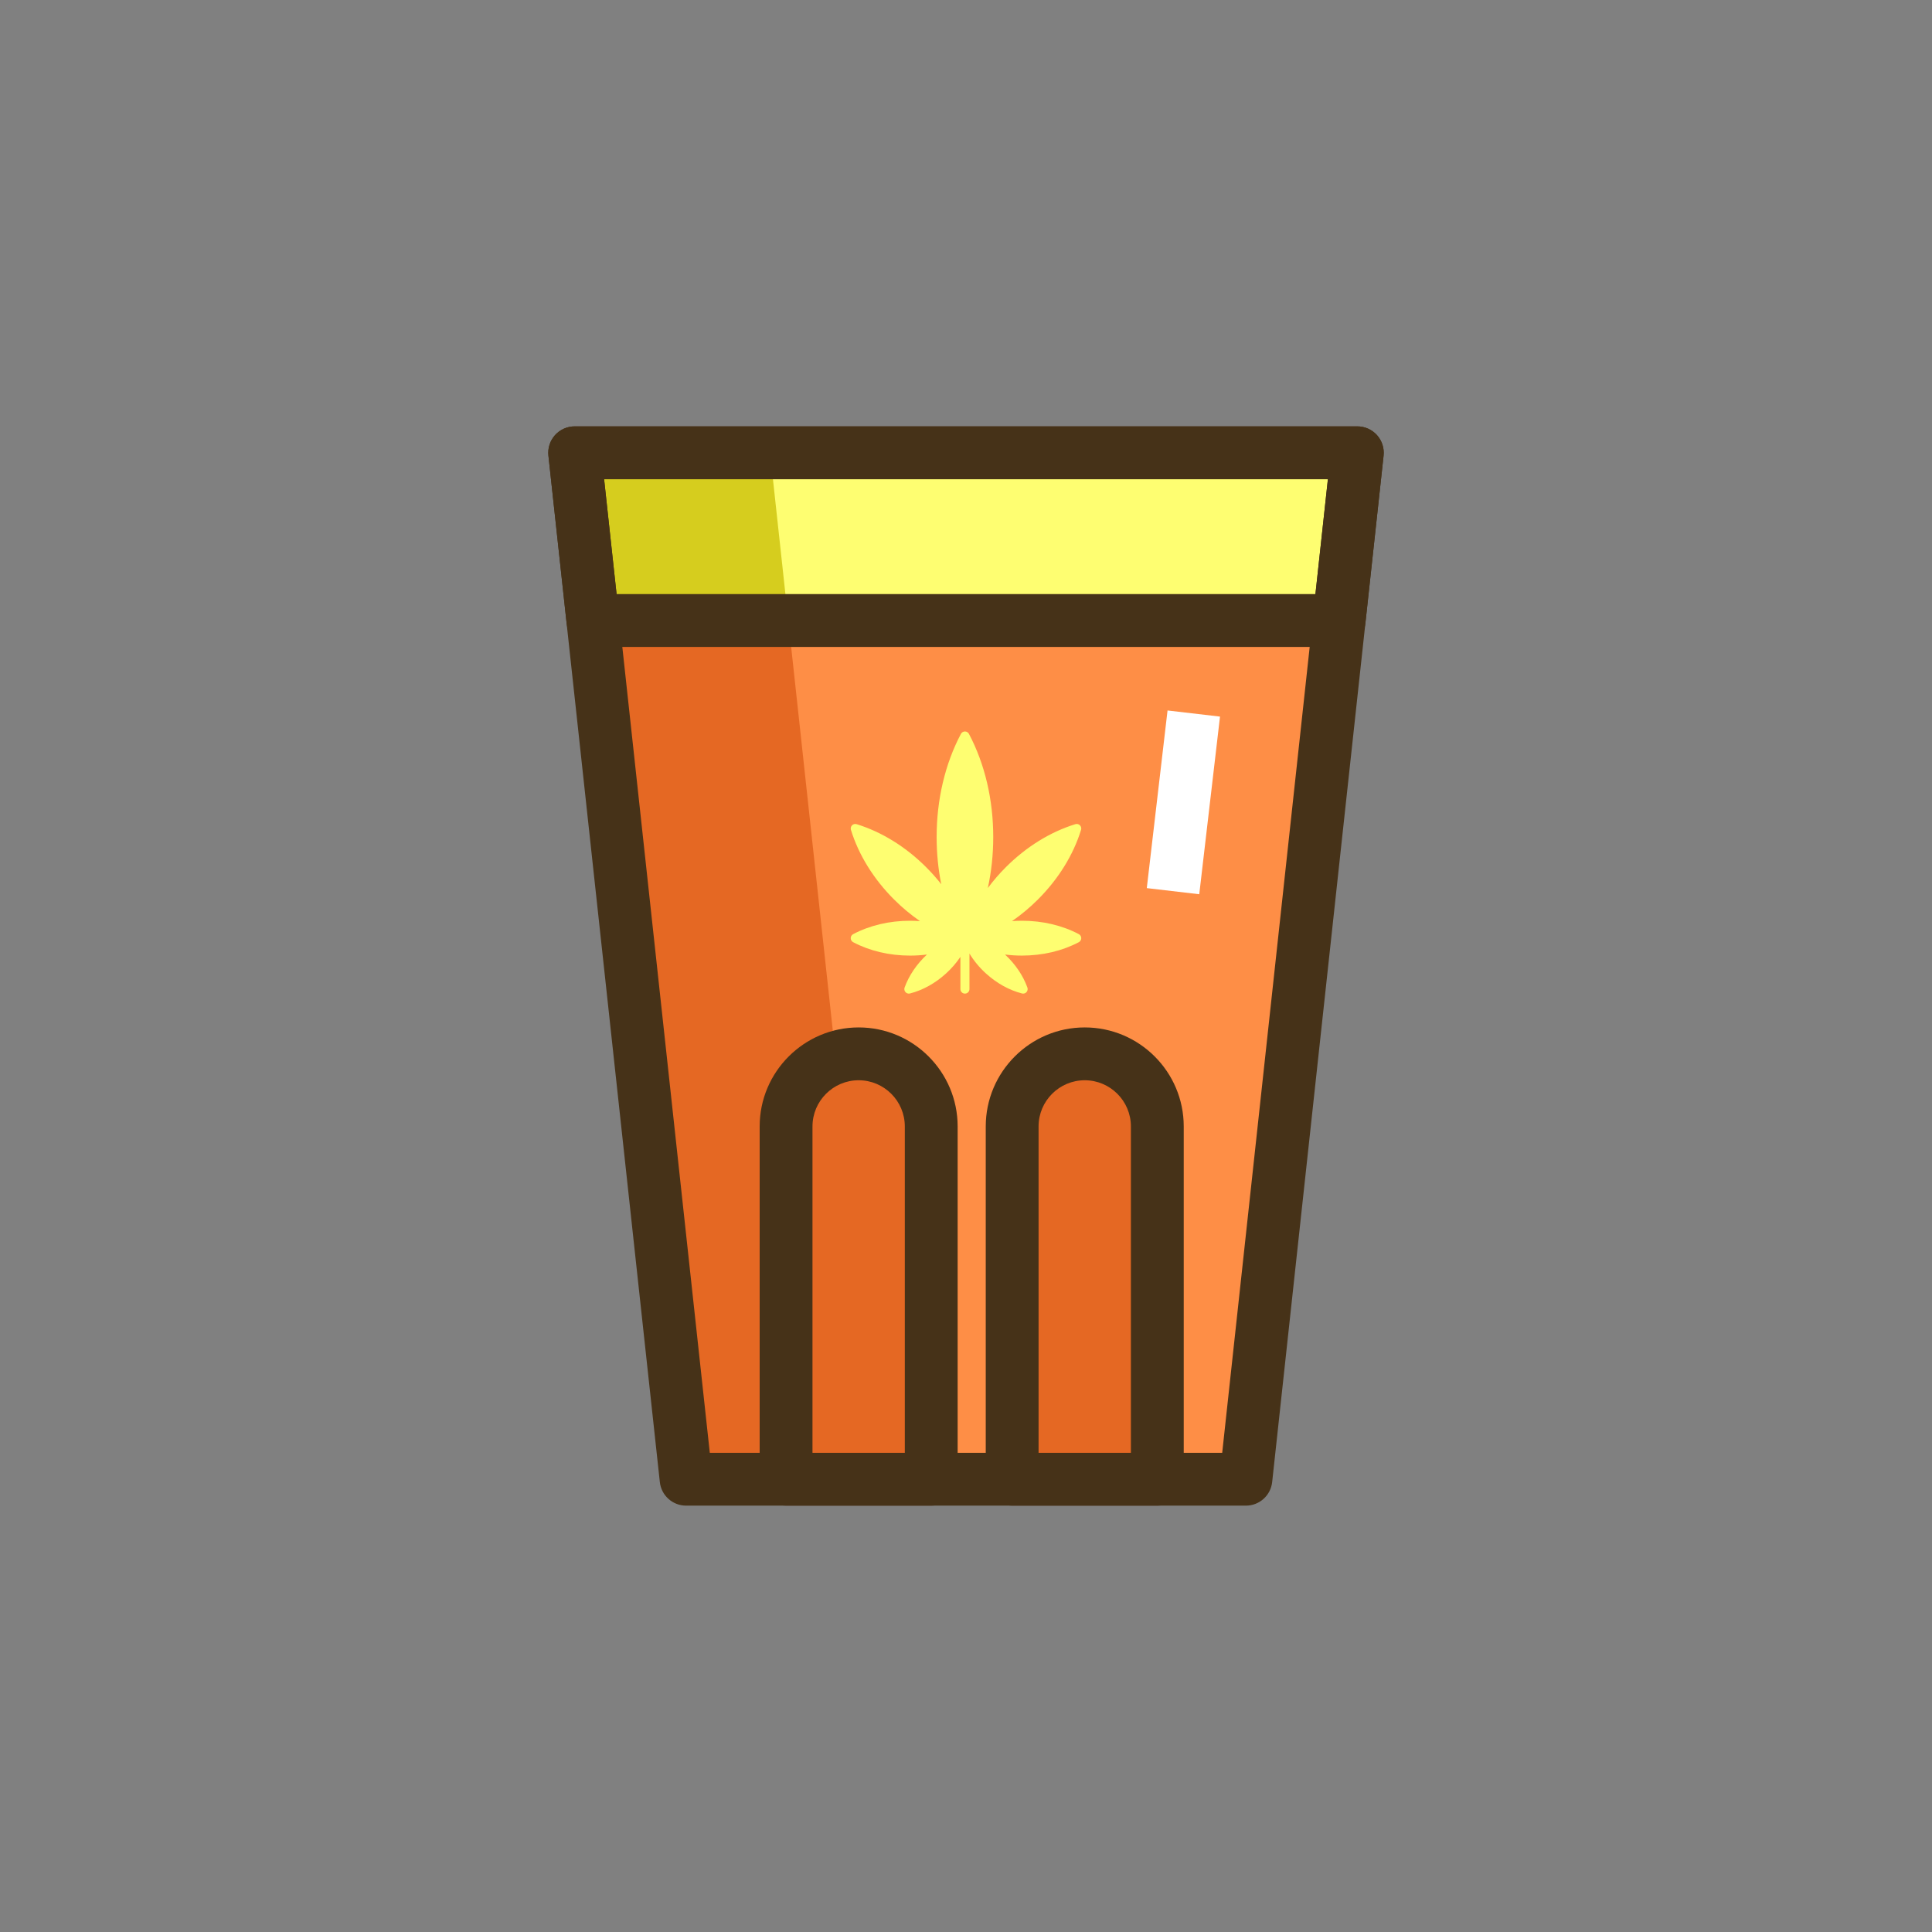 <?xml version="1.0" encoding="utf-8"?>
<!-- Generator: Adobe Illustrator 21.1.0, SVG Export Plug-In . SVG Version: 6.00 Build 0)  -->
<svg version="1.1" id="Layer_1" xmlns="http://www.w3.org/2000/svg" xmlns:xlink="http://www.w3.org/1999/xlink" x="0px" y="0px"
	 viewBox="0 0 512 512" style="enable-background:new 0 0 512 512;" xml:space="preserve">
<rect x="0" y="0" width="512" height="512" fill="#808080" stroke="none"/>
<style type="text/css">
	.st0{fill:#D6CD1E;}
	.st1{fill:#E56823;}
	.st2{fill:#FE8E46;}
	.st3{fill:#FEFE71;}
	.st4{fill:#463218;}
	.st5{fill:#7DAC51;}
	.st6{fill:#5B7C31;}
	.st7{fill:#FFFFFF;}
</style>
<g>
	<g>
		<g>
			<polygon class="st2" points="152.293,119.991 181.823,392.009 330.177,392.009 359.707,119.991 			"/>
		</g>
	</g>
	<g>
		<g>
			<polygon class="st1" points="204.078,119.991 152.293,119.991 181.823,392.009 233.608,392.009 			"/>
		</g>
	</g>
	<g>
		<g>
			<path class="st3" d="M285.908,247.562c-4.401-2.326-9.62-3.556-15.094-3.556c-0.882,0-1.756,0.035-2.623,0.099
				c2.42-1.665,4.731-3.589,6.889-5.747c5.417-5.417,9.363-11.795,11.414-18.445c0.131-0.425,0.016-0.889-0.298-1.203
				c-0.315-0.315-0.778-0.43-1.203-0.299c-6.65,2.051-13.028,5.998-18.445,11.414c-1.746,1.746-3.338,3.592-4.764,5.515
				c0.948-4.33,1.435-8.867,1.435-13.506c0-9.926-2.226-19.384-6.438-27.351c-0.208-0.394-0.617-0.64-1.062-0.64
				s-0.854,0.246-1.062,0.64c-4.212,7.968-6.438,17.426-6.438,27.351c0,4.277,0.414,8.467,1.222,12.488
				c-1.221-1.558-2.552-3.062-3.988-4.497c-5.417-5.417-11.795-9.363-18.445-11.414c-0.425-0.131-0.888-0.016-1.203,0.299
				c-0.315,0.315-0.43,0.778-0.299,1.203c2.051,6.65,5.998,13.029,11.414,18.445c2.158,2.158,4.469,4.082,6.889,5.747
				c-0.866-0.063-1.741-0.099-2.623-0.099c-5.474,0-10.693,1.23-15.094,3.556c-0.394,0.208-0.64,0.617-0.64,1.062
				s0.246,0.854,0.64,1.062c4.401,2.327,9.62,3.556,15.094,3.556c1.512,0,3.004-0.097,4.466-0.282
				c-2.721,2.536-4.767,5.553-5.924,8.747c-0.152,0.419-0.059,0.887,0.24,1.216c0.231,0.254,0.555,0.394,0.89,0.394
				c0.099,0,0.199-0.012,0.298-0.038c3.389-0.868,6.682-2.692,9.526-5.273c1.484-1.347,2.772-2.837,3.836-4.421v8.53
				c0,0.663,0.538,1.201,1.201,1.201c0.664,0,1.201-0.538,1.201-1.201v-9.411c1.159,1.913,2.643,3.707,4.399,5.301
				c2.843,2.581,6.137,4.405,9.526,5.273c0.099,0.025,0.199,0.038,0.298,0.038c0.334,0,0.659-0.14,0.889-0.394
				c0.299-0.33,0.392-0.798,0.24-1.216c-1.156-3.194-3.203-6.211-5.924-8.747c1.462,0.185,2.954,0.282,4.466,0.282
				c5.474,0,10.693-1.23,15.094-3.556c0.394-0.208,0.64-0.617,0.64-1.062S286.302,247.77,285.908,247.562z"/>
		</g>
	</g>
	<g>
		<g>
			<polygon class="st3" points="152.293,119.991 157.118,164.439 354.882,164.439 359.707,119.991 			"/>
		</g>
	</g>
	<g>
		<g>
			<polygon class="st0" points="204.078,119.991 152.293,119.991 157.118,164.439 208.903,164.439 			"/>
		</g>
	</g>
	<g>
		<g>
			<g>
				<g>
					<path class="st4" d="M364.917,115.316c-1.328-1.48-3.222-2.325-5.21-2.325H152.293c-1.988,0-3.882,0.845-5.21,2.325
						s-1.964,3.454-1.749,5.431l29.529,272.018c0.386,3.553,3.385,6.245,6.959,6.245h148.355c3.573,0,6.573-2.692,6.959-6.245
						l29.529-272.018C366.881,118.77,366.245,116.795,364.917,115.316z M323.896,385.009H188.104l-28.009-258.018h191.812
						L323.896,385.009z"/>
				</g>
			</g>
		</g>
	</g>
	<g>
		<g>
			<g>
				<g>
					<path class="st4" d="M364.917,115.316c-1.328-1.48-3.222-2.325-5.21-2.325H152.293c-1.988,0-3.882,0.845-5.21,2.325
						c-1.328,1.48-1.964,3.454-1.749,5.431l4.825,44.448c0.386,3.553,3.385,6.245,6.959,6.245h197.764
						c3.573,0,6.573-2.692,6.959-6.245l4.825-44.448C366.881,118.77,366.245,116.796,364.917,115.316z M348.601,157.439H163.399
						l-3.305-30.448h191.812L348.601,157.439z"/>
				</g>
			</g>
		</g>
	</g>
	<g>
		<g>
			<path class="st1" d="M227.552,279.279c-10.623,0-19.234,8.611-19.234,19.234v93.496h38.468v-93.496
				C246.786,287.891,238.174,279.279,227.552,279.279z"/>
		</g>
	</g>
	<g>
		<g>
			<g>
				<g>
					<path class="st4" d="M227.552,272.279c-14.465,0-26.234,11.769-26.234,26.234v93.496c0,3.866,3.134,7,7,7h38.468
						c3.866,0,7-3.134,7-7v-93.496C253.786,284.048,242.017,272.279,227.552,272.279z M239.786,385.009h-24.468v-86.496
						c0-6.746,5.488-12.234,12.234-12.234s12.234,5.488,12.234,12.234V385.009z"/>
				</g>
			</g>
		</g>
	</g>
	<g>
		<g>
			<path class="st1" d="M287.467,279.279c-10.623,0-19.234,8.611-19.234,19.234v93.496h38.468v-93.496
				C306.701,287.891,298.09,279.279,287.467,279.279z"/>
		</g>
	</g>
	<g>
		<g>
			<g>
				<g>
					<path class="st4" d="M287.468,272.279c-14.466,0-26.234,11.769-26.234,26.234v93.496c0,3.866,3.134,7,7,7h38.468
						c3.866,0,7-3.134,7-7v-93.496C313.701,284.048,301.933,272.279,287.468,272.279z M299.701,385.009h-24.468v-86.496
						c0-6.746,5.488-12.234,12.234-12.234c6.745,0,12.233,5.488,12.233,12.234V385.009z"/>
				</g>
			</g>
		</g>
	</g>
	<g>
		<g>
			
				<rect x="289.852" y="205.46" transform="matrix(0.116 -0.993 0.993 0.116 66.267 499.348)" class="st7" width="47.408" height="14"/>
		</g>
	</g>
</g>
</svg>
